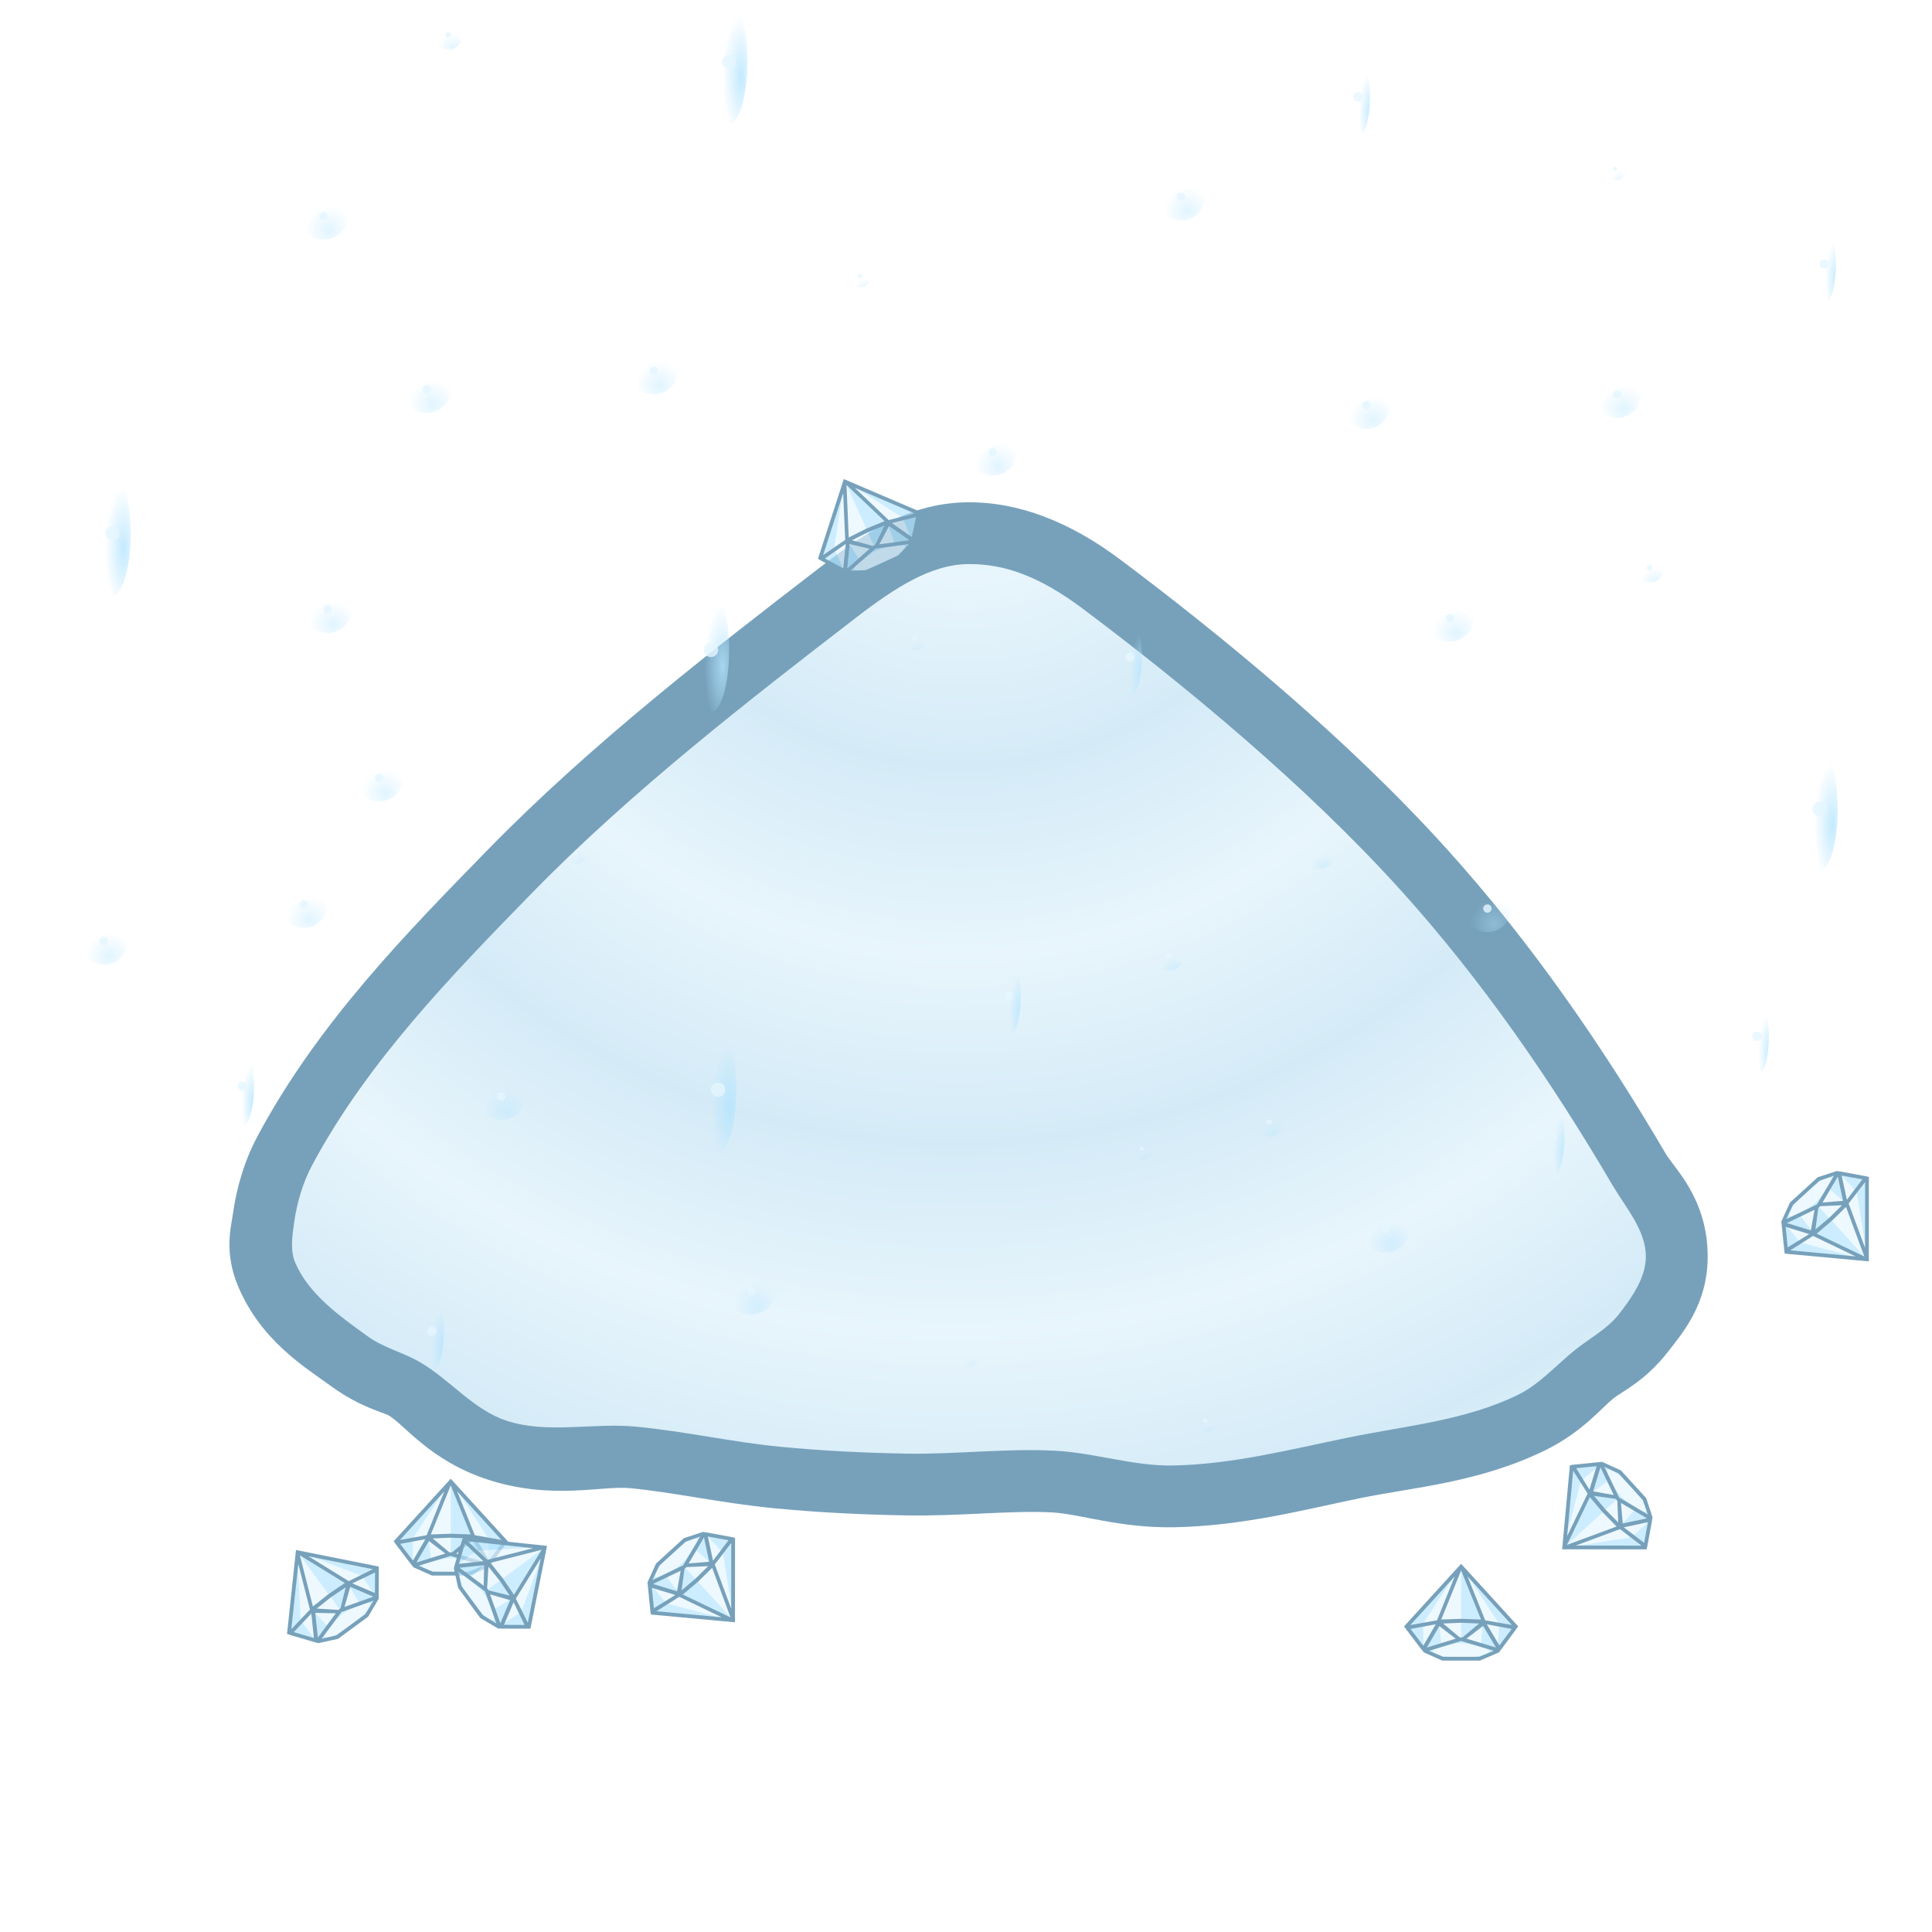 <svg height="500" viewBox="0 0 132.292 132.292" width="500" xmlns="http://www.w3.org/2000/svg" xmlns:xlink="http://www.w3.org/1999/xlink"><filter id="a" color-interpolation-filters="sRGB" height="1.028" width="1.024" x="-.012" y="-.014"><feGaussianBlur stdDeviation="2.301"/></filter><radialGradient id="b" cx="219.913" cy="-77.601" gradientTransform="matrix(-.171 .222 -.219 -.169 234.426 -60.164)" gradientUnits="userSpaceOnUse" r="54.402" spreadMethod="reflect"><stop offset="0" stop-color="#d4ebf7"/><stop offset="1" stop-color="#e8f5fc"/></radialGradient><radialGradient id="c" cx="4601.122" cy="4277.677" gradientTransform="matrix(0 .143 -.145 0 721.244 -581.81)" gradientUnits="userSpaceOnUse" r="11.251" xlink:href="#d"/><linearGradient id="d"><stop offset="0" stop-color="#b3e4ff"/><stop offset=".138" stop-color="#b3e4ff" stop-opacity=".85"/><stop offset="1" stop-color="#b3e4ff" stop-opacity="0"/></linearGradient><radialGradient id="e" cx="4694.348" cy="4395.814" gradientTransform="matrix(0 .143 -.145 0 721.244 -581.81)" gradientUnits="userSpaceOnUse" r="11.251" xlink:href="#d"/><radialGradient id="f" cx="4264.267" cy="4804.985" gradientTransform="matrix(0 .143 -.145 0 721.244 -581.81)" gradientUnits="userSpaceOnUse" r="11.251" xlink:href="#d"/><radialGradient id="g" cx="4253.016" cy="4349.753" gradientTransform="matrix(0 .143 -.145 0 721.244 -581.81)" gradientUnits="userSpaceOnUse" r="11.251" xlink:href="#d"/><radialGradient id="h" cx="4291.935" cy="4509.851" gradientTransform="matrix(0 .143 -.145 0 721.244 -581.81)" gradientUnits="userSpaceOnUse" r="11.251" xlink:href="#d"/><radialGradient id="i" cx="4178.792" cy="4193.676" gradientTransform="matrix(0 .143 -.145 0 721.244 -581.81)" gradientUnits="userSpaceOnUse" r="11.251" xlink:href="#d"/><radialGradient id="j" cx="4508.913" cy="4184.423" gradientTransform="matrix(0 .143 -.145 0 721.244 -581.81)" gradientUnits="userSpaceOnUse" r="11.251" xlink:href="#d"/><radialGradient id="k" cx="4169.539" cy="4599.017" gradientTransform="matrix(0 .143 -.145 0 721.244 -581.81)" gradientUnits="userSpaceOnUse" r="11.251" xlink:href="#d"/><radialGradient id="l" cx="4381.278" cy="4473.039" gradientTransform="matrix(0 .143 -.145 0 721.244 -581.81)" gradientUnits="userSpaceOnUse" r="5.623" xlink:href="#d"/><radialGradient id="m" cx="4207.345" cy="4447.175" gradientTransform="matrix(0 .143 -.145 0 721.244 -581.81)" gradientUnits="userSpaceOnUse" r="5.623" xlink:href="#d"/><radialGradient id="n" cx="4156.027" cy="4803.986" gradientTransform="matrix(0 .143 -.145 0 721.244 -581.81)" gradientUnits="userSpaceOnUse" r="5.623" xlink:href="#d"/><radialGradient id="o" cx="4756.598" cy="4610.267" gradientTransform="matrix(0 .143 -.145 0 721.244 -581.81)" gradientUnits="userSpaceOnUse" r="5.623" xlink:href="#d"/><radialGradient id="p" cx="4724.841" cy="4498.36" gradientTransform="matrix(0 .143 -.145 0 721.244 -581.81)" gradientUnits="userSpaceOnUse" r="5.623" xlink:href="#d"/><radialGradient id="q" cx="4625.987" cy="4580.401" gradientTransform="matrix(0 .143 -.145 0 721.244 -581.81)" gradientUnits="userSpaceOnUse" r="5.623" xlink:href="#d"/><radialGradient id="r" cx="4483.835" cy="4313.198" gradientTransform="matrix(0 .143 -.145 0 721.244 -581.81)" gradientUnits="userSpaceOnUse" r="5.623" xlink:href="#d"/><radialGradient id="s" cx="4664.439" cy="4695.527" gradientTransform="matrix(0 .143 -.145 0 721.244 -581.81)" gradientUnits="userSpaceOnUse" r="11.251" xlink:href="#d"/><radialGradient id="t" cx="4371.572" cy="4725.934" gradientTransform="matrix(0 .143 -.145 0 721.244 -581.81)" gradientUnits="userSpaceOnUse" r="11.251" xlink:href="#d"/><radialGradient id="u" cx="4510.911" cy="4743.723" gradientTransform="matrix(0 .143 -.145 0 721.244 -581.81)" gradientUnits="userSpaceOnUse" r="11.251" xlink:href="#d"/><radialGradient id="v" cx="4269.433" cy="4686.561" gradientTransform="matrix(0 .143 -.145 0 721.244 -581.81)" gradientUnits="userSpaceOnUse" r="11.251" xlink:href="#d"/><radialGradient id="w" cx="4484.833" cy="4664.189" gradientTransform="matrix(0 .143 -.145 0 721.244 -581.81)" gradientUnits="userSpaceOnUse" r="7.146" xlink:href="#d"/><radialGradient id="x" cx="4613.218" cy="4640.497" gradientTransform="matrix(0 .143 -.145 0 721.244 -581.81)" gradientUnits="userSpaceOnUse" r="7.146" xlink:href="#d"/><radialGradient id="y" cx="4091.8" cy="4252.587" gradientTransform="matrix(0 .143 -.145 0 721.244 -581.81)" gradientUnits="userSpaceOnUse" r="7.146" xlink:href="#d"/><radialGradient id="z" cx="4347.426" cy="4820.244" gradientTransform="matrix(0 .143 -.145 0 721.244 -581.81)" gradientUnits="userSpaceOnUse" r="7.146" xlink:href="#d"/><radialGradient id="A" cx="4533.578" cy="4593.169" gradientTransform="matrix(0 .143 -.145 0 721.244 -581.81)" gradientUnits="userSpaceOnUse" r="7.146" xlink:href="#d"/><radialGradient id="B" cx="4448.222" cy="4220.091" gradientTransform="matrix(0 .143 -.145 0 721.244 -581.81)" gradientUnits="userSpaceOnUse" r="11.251" xlink:href="#d"/><radialGradient id="C" cx="4367.481" cy="4195.673" gradientTransform="matrix(0 .143 -.145 0 721.244 -581.81)" gradientUnits="userSpaceOnUse" r="11.251" xlink:href="#d"/><radialGradient id="D" cx="4526.433" cy="4089.869" gradientTransform="matrix(0 .143 -.145 0 721.244 -581.81)" gradientUnits="userSpaceOnUse" r="11.251" xlink:href="#d"/><radialGradient id="E" cx="4261.903" cy="4242.593" gradientTransform="matrix(0 .143 -.145 0 721.244 -581.81)" gradientUnits="userSpaceOnUse" r="11.251" xlink:href="#d"/><radialGradient id="F" cx="16633.223" cy="4517.602" gradientTransform="matrix(0 .041 -.145 0 721.244 -619.225)" gradientUnits="userSpaceOnUse" r="19.242" xlink:href="#d"/><radialGradient id="G" cx="-15595.086" cy="5031.646" gradientTransform="matrix(.042 0 0 .143 720.775 -650.173)" gradientUnits="userSpaceOnUse" r="19.242" xlink:href="#d"/><radialGradient id="H" cx="16323.169" cy="4900.55" gradientTransform="matrix(0 .041 -.145 0 721.244 -619.225)" gradientUnits="userSpaceOnUse" r="29.733" xlink:href="#d"/><radialGradient id="I" cx="-16917.998" cy="4941.895" gradientTransform="matrix(.042 0 0 .143 720.775 -650.173)" gradientUnits="userSpaceOnUse" r="29.733" xlink:href="#d"/><radialGradient id="J" cx="16788.486" cy="4380.138" gradientTransform="matrix(0 .041 -.145 0 721.244 -619.225)" gradientUnits="userSpaceOnUse" r="29.733" xlink:href="#d"/><radialGradient id="K" cx="-15120.208" cy="5076.591" gradientTransform="matrix(.042 0 0 .143 720.775 -650.173)" gradientUnits="userSpaceOnUse" r="29.733" xlink:href="#d"/><radialGradient id="L" cx="15052.254" cy="4385.373" gradientTransform="matrix(0 .041 -.145 0 721.244 -617.847)" gradientUnits="userSpaceOnUse" r="29.733" xlink:href="#d"/><radialGradient id="M" cx="-15138.295" cy="4573.998" gradientTransform="matrix(.042 0 0 .143 720.775 -648.795)" gradientUnits="userSpaceOnUse" r="29.733" xlink:href="#d"/><radialGradient id="N" cx="16060.047" cy="4376.767" gradientTransform="matrix(0 .041 -.145 0 721.244 -619.225)" gradientUnits="userSpaceOnUse" r="29.733" xlink:href="#d"/><radialGradient id="O" cx="-15108.562" cy="4865.727" gradientTransform="matrix(.042 0 0 .143 720.775 -650.173)" gradientUnits="userSpaceOnUse" r="29.733" xlink:href="#d"/><radialGradient id="P" cx="15866.068" cy="4081.262" gradientTransform="matrix(0 .041 -.145 0 719.399 -619.225)" gradientUnits="userSpaceOnUse" r="29.733" xlink:href="#d"/><radialGradient id="Q" cx="-14087.729" cy="4809.576" gradientTransform="matrix(.042 0 0 .143 718.93 -650.173)" gradientUnits="userSpaceOnUse" r="29.733" xlink:href="#d"/><radialGradient id="R" cx="15420.522" cy="4902.732" gradientTransform="matrix(0 .041 -.145 0 721.244 -619.225)" gradientUnits="userSpaceOnUse" r="19.242" xlink:href="#d"/><radialGradient id="S" cx="-16925.533" cy="4680.602" gradientTransform="matrix(.042 0 0 .143 720.775 -650.173)" gradientUnits="userSpaceOnUse" r="19.242" xlink:href="#d"/><radialGradient id="T" cx="16866.557" cy="4774.492" gradientTransform="matrix(0 .041 -.145 0 721.244 -619.225)" gradientUnits="userSpaceOnUse" r="19.242" xlink:href="#d"/><radialGradient id="U" cx="-16482.523" cy="5099.191" gradientTransform="matrix(.042 0 0 .143 720.775 -650.173)" gradientUnits="userSpaceOnUse" r="19.242" xlink:href="#d"/><radialGradient id="V" cx="16071.692" cy="4574.778" gradientTransform="matrix(0 .041 -.145 0 721.244 -619.225)" gradientUnits="userSpaceOnUse" r="19.242" xlink:href="#d"/><radialGradient id="W" cx="-15792.604" cy="4869.099" gradientTransform="matrix(.042 0 0 .143 720.775 -650.173)" gradientUnits="userSpaceOnUse" r="19.242" xlink:href="#d"/><radialGradient id="X" cx="16699.693" cy="4871.098" gradientTransform="matrix(0 .041 -.145 0 721.244 -619.225)" gradientUnits="userSpaceOnUse" r="19.242" xlink:href="#d"/><radialGradient id="Y" cx="-16816.252" cy="5050.889" gradientTransform="matrix(.042 0 0 .143 720.775 -650.173)" gradientUnits="userSpaceOnUse" r="19.242" xlink:href="#d"/><radialGradient id="Z" cx="17188.609" cy="4244.961" gradientTransform="matrix(0 .041 -.145 0 721.244 -619.225)" gradientUnits="userSpaceOnUse" r="19.242" xlink:href="#d"/><radialGradient id="aa" cx="-14653.234" cy="5192.417" gradientTransform="matrix(.042 0 0 .143 720.775 -650.173)" gradientUnits="userSpaceOnUse" r="19.242" xlink:href="#d"/><radialGradient id="ab" cx="15143.32" cy="4682.585" gradientTransform="matrix(0 .041 -.145 0 721.244 -619.225)" gradientUnits="userSpaceOnUse" r="19.242" xlink:href="#d"/><radialGradient id="ac" cx="-16165.027" cy="4600.359" gradientTransform="matrix(.042 0 0 .143 720.775 -650.173)" gradientUnits="userSpaceOnUse" r="19.242" xlink:href="#d"/><radialGradient id="ad" cx="16783.117" cy="4155.252" gradientTransform="matrix(0 .041 -.145 0 721.244 -619.225)" gradientUnits="userSpaceOnUse" r="19.242" xlink:href="#d"/><radialGradient id="ae" cx="-14343.332" cy="5075.037" gradientTransform="matrix(.042 0 0 .143 720.775 -650.173)" gradientUnits="userSpaceOnUse" r="19.242" xlink:href="#d"/><g><g stroke="none" stroke-width="1.174" transform="matrix(.852 0 0 .851 -116.029 25.119)"><path d="m213.885 10.9c-4.936.071-8.555 2.735-11.939 5.346v-.002c-8.5 6.555-18.256 14.098-26.545 22.6-6.546 6.714-13.611 13.906-18.48 22.982-1.107 2.064-1.728 4.238-2.023 6.361-.14 1.004-.733 3.084.441 5.842 1.843 4.325 5.289 6.421 7.496 8.018 2.338 1.691 4.123 2.059 4.596 2.334 1.239.722 3.303 3.608 7.871 5.127 5.127 1.705 9.232.506 11.471.713 3.484.322 7.343 1.208 11.697 1.627 3.52.339 7.03.508 10.512.568 4.466.077 8.391-.418 11.768-.238 2.201.117 5.404 1.262 9.734 1.193 5.558-.089 10.541-1.423 15.045-2.348 4.219-.866 9.536-1.236 14.863-3.857 2.952-1.453 4.464-3.362 5.482-4.18.662-.531 2.536-1.379 4.363-3.734 1.158-1.493 3.198-3.824 3.191-7.689-.009-4.641-2.683-7.072-3.369-8.244-5.04-8.603-10.795-16.981-17.602-24.529-7.979-8.849-17.949-17.055-26.242-23.285-4.025-3.024-8.183-4.663-12.33-4.604zm.145 9.941c1.729-.025 3.265.397 6.213 2.611 7.989 6.002 17.574 13.947 24.83 21.994 6.221 6.899 11.613 14.715 16.406 22.896 1.45 2.475 2.007 3.654 2.006 3.238-.001-.461-.177.379-1.105 1.576-.046.06-1.011.692-2.732 2.074-2.002 1.607-3.123 2.754-3.646 3.012-3.104 1.528-7.485 2.016-12.471 3.039-4.837.993-9.229 2.083-13.205 2.146-1.978.032-4.947-.963-9.047-1.182-4.579-.244-8.626.285-12.125.225-3.274-.057-6.525-.215-9.73-.523-3.495-.337-7.366-1.227-11.734-1.631-4.646-.43-7.815.231-9.248-.246-.735-.244-2.414-2.193-6.004-4.283-2.215-1.29-3.589-1.667-3.771-1.799-2.114-1.529-3.49-2.802-3.969-3.611-.001-.154-.015-.364.049-.82.157-1.128.493-2.202.938-3.031 3.988-7.434 10.304-14.041 16.838-20.742 7.609-7.805 17.015-15.124 25.498-21.666h.002c2.983-2.301 5.069-3.264 6.01-3.277z" fill="#77a1bb"/><path d="m265.769 65.831c-4.917-8.392-10.491-16.489-17.005-23.712-7.618-8.448-17.394-16.523-25.535-22.64-3.486-2.619-6.334-3.65-9.272-3.608-2.938.042-5.791 1.855-8.975 4.311-8.492 6.549-18.072 13.979-26.021 22.133-6.54 6.708-13.232 13.607-17.66 21.863-.776 1.446-1.254 3.071-1.48 4.696-.148 1.06-.328 2.224.091 3.208 1.088 2.553 3.589 4.31 5.838 5.937 1.26.912 2.84 1.284 4.184 2.067 2.414 1.406 4.286 3.823 6.937 4.705 3.28 1.091 6.918.161 10.36.48 3.926.363 7.791 1.251 11.716 1.629 3.363.324 6.742.488 10.12.546 3.983.069 7.97-.443 11.948-.232 3.15.168 6.235 1.238 9.39 1.188 4.767-.076 9.455-1.288 14.125-2.247 4.603-.945 9.452-1.374 13.667-3.448 1.738-.855 3.053-2.384 4.564-3.597 1.192-.957 2.612-1.696 3.549-2.903 1.043-1.345 2.152-2.931 2.148-4.633-.004-2.113-1.619-3.918-2.688-5.741z" fill="url(#b)"/></g><g id="af" transform="matrix(.265 0 0 .265 132.306 -18.069)"><g opacity=".67"><g transform="matrix(-1 0 0 1 125.269 23.305)"><path d="m-124.749 213.623-92.685-4.017h-.001-.001l92.686 238.823" fill="#e5f6ff" stroke-width="32"/><path d="m-124.75 448.429-92.685-238.823-139.663-19.455z" fill="#e5f6ff" stroke-width="32"/><path d="m-280.176 86.559-76.922 103.592 139.663 19.455z" fill="#e5f6ff" stroke-width="32"/><path d="m-124.749 133.252-92.687 76.354 92.686 4.017" fill="#e5f6ff" stroke-width="32"/><path d="m-217.436 209.606 92.687-76.354-155.427-46.693z" fill="#e5f6ff" stroke-width="32"/></g><path d="m250.017 236.928-92.685-4.017h-.001-.001l92.686 238.823" fill="#e5f6ff" stroke-width="32"/><path d="m250.016 471.735-92.685-238.823-139.663-19.455z" fill="#e5f6ff" stroke-width="32"/><path d="m94.59 109.865-76.922 103.592 139.663 19.455z" fill="#e5f6ff" stroke-width="32"/><path d="m250.018 156.557-92.687 76.354 92.686 4.017" fill="#e5f6ff" stroke-width="32"/><path d="m157.331 232.911 92.687-76.354-155.427-46.693z" fill="#e5f6ff" stroke-width="32"/><path d="m405.445 109.865-155.427 46.692-155.428-46.692 82.149-33.574 155.392 0z" fill="#e5f6ff" stroke-width="32"/><g filter="url(#a)" transform="translate(0 23.305)"><path d="m157.33 209.606 92.686 238.823.001-234.806-92.685-4.017" fill="#b3e4ff" stroke-width="32"/><path d="m94.59 86.559-76.922 103.592 71.261 9.767z" fill="#b3e4ff" stroke-width="32"/><path d="m410.667 188.948 53.297-9.895-53.829-70.707" fill="#b3e4ff" stroke-width="32"/><path d="m342.211 191.081 52.819-90.609-61.102 18.732z" fill="#b3e4ff" stroke-width="32"/><path d="m166.623 108.199-72.033-21.64 62.741 123.047z" fill="#b3e4ff" stroke-width="32"/><path d="m250.016 447.239 228.87-251.369-70.413 9.895z" fill="#b3e4ff" stroke-width="32"/><path d="m88.929 199.918-71.261-9.767 232.348 258.278z" fill="#b3e4ff" stroke-width="32"/><path d="m281.828 60.985c18.85.987 38.373.057 56.316 5.913 12.051 3.933 32.881 12.749 32.881 19.105 0 3.106-8.843 6.922-13.871 9.32-7.877 3.756-16.554 5.59-25.023 7.696-27.045 6.727-54.245 15.683-82.114 15.724-28.287.042-56.419-8.388-83.395-15.715 0 0-12.445-2.925-18.262-5.486-6.873-3.026-19.352-7.635-19.352-11.539 0-6.356 22.831-15.37 35.845-19.105 27.352-7.85 58.607-5.882 85.163-5.912 0 0 21.222-.556 31.811-.001zm-105.089-8-82.149 33.574 155.427 46.693 155.427-46.693-73.313-33.574z" fill="#b3e4ff" stroke-width="32"/><path d="m250.018 133.252-92.687 76.354 92.686 4.017z" fill="#b3e4ff" opacity="1" stroke-width="32"/></g></g><path d="m170.666 68.29-81.199 34.865-9.842 13.441-61.832 83.271-9.445 13.588 202.625 222.07 39.045 42.793 39.045-42.793 202.59-222.035-9.469-13.615-63.994-84.059-10.338-12.707-77.9-34.82zm3.105 16h152.492l59.779 25.506-113.217 34.711-22.809 6.879-22.809-6.852-115.641-34.74zm-71.27 39.486 124.707 37.465-70.312 54.1zm292.529 0-52.82 90.609-69.385-53.145zm15.104 7.875 53.828 70.705-106.594 19.791zm-322.26.674 53.102 89.822-105.104-19.791zm167.838 34.163 70.551 58.949-76.246 3.082-76.246-3.082 70.642-59.027zm209.096 52.685-187.564 205.57 74.893-185.777zm-429.582.002 112.67 19.789 74.896 185.779zm130.557 23.08h.002l84.232 3.082 84.232-3.082-84.234 208.08z" fill="#77a1bb"/></g><g stroke-width="16.516"><use transform="matrix(.041 .045 -.045 .041 103.715 92.696)" xlink:href="#af"/><use transform="matrix(-.061 0 0 -.061 42.976 107.884)" xlink:href="#af"/><use transform="matrix(-.061 0 0 -.061 112.161 113.71)" xlink:href="#af"/><use transform="matrix(-.055 .025 -.025 -.055 71.416 33.815)" xlink:href="#af"/><use transform="matrix(-.036 -.049 .049 -.036 39.279 119.495)" xlink:href="#af"/><use transform="matrix(-.049 .036 -.036 -.049 33.909 104.311)" xlink:href="#af"/><use transform="matrix(.045 -.041 .041 .045 36.935 114.336)" xlink:href="#af"/><use transform="matrix(.045 -.041 .041 .045 114.574 89.623)" xlink:href="#af"/></g><g stroke-width=".096" transform="matrix(-1 0 0 1 135.695 0)"><ellipse cx="101.373" cy="75.09" fill="url(#c)" opacity=".4" rx="1.637" ry="1.613"/><ellipse cx="101.373" cy="75.09" fill="#e5f6ff" opacity=".8" rx=".29" ry=".286"/><ellipse cx="84.259" cy="88.411" fill="url(#e)" opacity=".4" rx="1.637" ry="1.613"/><ellipse cx="84.259" cy="88.411" fill="#e5f6ff" opacity=".8" rx=".29" ry=".286"/><ellipse cx="24.963" cy="27.005" fill="url(#f)" opacity=".4" rx="1.637" ry="1.613"/><ellipse cx="24.963" cy="27.005" fill="#e5f6ff" opacity=".8" rx=".29" ry=".286"/><ellipse cx="90.925" cy="25.392" fill="url(#g)" opacity=".4" rx="1.637" ry="1.613"/><ellipse cx="90.925" cy="25.392" fill="#e5f6ff" opacity=".8" rx=".29" ry=".286"/><ellipse cx="67.725" cy="30.96" fill="url(#h)" opacity=".4" rx="1.637" ry="1.613"/><ellipse cx="67.725" cy="30.96" fill="#e5f6ff" opacity=".8" rx=".29" ry=".286"/><ellipse cx="113.545" cy="14.798" fill="url(#i)" opacity=".4" rx="1.637" ry="1.613"/><ellipse cx="113.545" cy="14.798" fill="#e5f6ff" opacity=".8" rx=".29" ry=".286"/><ellipse cx="114.893" cy="61.927" fill="url(#j)" opacity=".4" rx="1.637" ry="1.613"/><ellipse cx="114.893" cy="61.927" fill="#e5f6ff" opacity=".8" rx=".29" ry=".286"/><ellipse cx="54.814" cy="13.485" fill="url(#k)" opacity=".4" rx="1.637" ry="1.613"/><ellipse cx="54.814" cy="13.485" fill="#e5f6ff" opacity=".8" rx=".29" ry=".286"/><ellipse cx="73.058" cy="43.709" fill="url(#l)" opacity=".4" rx=".811" ry=".8"/><ellipse cx="73.058" cy="43.709" fill="#e5f6ff" opacity=".8" rx=".145" ry=".143"/><ellipse cx="76.811" cy="18.881" fill="url(#m)" opacity=".4" rx=".811" ry=".8"/><ellipse cx="76.811" cy="18.881" fill="#e5f6ff" opacity=".8" rx=".145" ry=".143"/><ellipse cx="25.108" cy="11.557" fill="url(#n)" opacity=".4" rx=".811" ry=".8"/><ellipse cx="25.108" cy="11.557" fill="#e5f6ff" opacity=".8" rx=".145" ry=".143"/><ellipse cx="53.177" cy="97.291" fill="url(#o)" opacity=".4" rx=".811" ry=".8"/><ellipse cx="53.177" cy="97.291" fill="#e5f6ff" opacity=".8" rx=".145" ry=".143"/><ellipse cx="69.392" cy="92.765" fill="url(#p)" opacity=".4" rx=".811" ry=".8"/><ellipse cx="69.392" cy="92.765" fill="#e5f6ff" opacity=".8" rx=".145" ry=".143"/><ellipse cx="57.509" cy="78.645" fill="url(#q)" opacity=".4" rx=".811" ry=".8"/><ellipse cx="57.509" cy="78.645" fill="#e5f6ff" opacity=".8" rx=".145" ry=".143"/><ellipse cx="96.229" cy="58.358" fill="url(#r)" opacity=".4" rx=".811" ry=".8"/><ellipse cx="96.229" cy="58.358" fill="#e5f6ff" opacity=".8" rx=".145" ry=".143"/><ellipse cx="40.816" cy="84.142" fill="url(#s)" opacity=".4" rx="1.637" ry="1.613"/><ellipse cx="40.816" cy="84.142" fill="#e5f6ff" opacity=".8" rx=".29" ry=".286"/><ellipse cx="36.411" cy="42.324" fill="url(#t)" opacity=".4" rx="1.637" ry="1.613"/><ellipse cx="36.411" cy="42.324" fill="#e5f6ff" opacity=".8" rx=".29" ry=".286"/><ellipse cx="33.846" cy="62.212" fill="url(#u)" opacity=".4" rx="1.637" ry="1.613"/><ellipse cx="33.846" cy="62.212" fill="#e5f6ff" opacity=".8" rx=".29" ry=".286"/><ellipse cx="42.12" cy="27.748" fill="url(#v)" opacity=".4" rx="1.637" ry="1.613"/><ellipse cx="42.12" cy="27.748" fill="#e5f6ff" opacity=".8" rx=".29" ry=".286"/><ellipse cx="45.366" cy="58.5" fill="url(#w)" opacity=".4" rx="1.029" ry="1.014"/><ellipse cx="45.366" cy="58.5" fill="#e5f6ff" opacity=".8" rx=".188" ry=".186"/><ellipse cx="48.8" cy="76.818" fill="url(#x)" opacity=".4" rx="1.029" ry="1.014"/><ellipse cx="48.8" cy="76.818" fill="#e5f6ff" opacity=".8" rx=".188" ry=".186"/><ellipse cx="105.01" cy="2.377" fill="url(#y)" opacity=".4" rx="1.029" ry="1.014"/><ellipse cx="105.01" cy="2.377" fill="#e5f6ff" opacity=".8" rx=".188" ry=".186"/><ellipse cx="22.746" cy="38.869" fill="url(#z)" opacity=".4" rx="1.029" ry="1.014"/><ellipse cx="22.746" cy="38.869" fill="#e5f6ff" opacity=".8" rx=".188" ry=".186"/><ellipse cx="55.654" cy="65.453" fill="url(#A)" opacity=".4" rx="1.029" ry="1.014"/><ellipse cx="55.654" cy="65.453" fill="#e5f6ff" opacity=".8" rx=".188" ry=".186"/><ellipse cx="109.72" cy="53.261" fill="url(#B)" opacity=".4" rx="1.637" ry="1.613"/><ellipse cx="109.72" cy="53.261" fill="#e5f6ff" opacity=".8" rx=".29" ry=".286"/><ellipse cx="113.256" cy="41.739" fill="url(#C)" opacity=".4" rx="1.637" ry="1.613"/><ellipse cx="113.256" cy="41.739" fill="#e5f6ff" opacity=".8" rx=".29" ry=".286"/><ellipse cx="128.587" cy="64.44" fill="url(#D)" opacity=".4" rx="1.637" ry="1.613"/><ellipse cx="128.587" cy="64.44" fill="#e5f6ff" opacity=".8" rx=".29" ry=".286"/><ellipse cx="106.459" cy="26.662" fill="url(#E)" opacity=".4" rx="1.637" ry="1.613"/><ellipse cx="106.459" cy="26.662" fill="#e5f6ff" opacity=".8" rx=".29" ry=".286"/><ellipse cx="66.61" cy="68.195" fill="url(#F)" opacity=".8" rx="2.782" ry=".8"/><ellipse cx="66.61" cy="68.195" fill="url(#G)" opacity=".8" rx=".811" ry="2.741"/><ellipse cx="66.61" cy="68.195" fill="#e5f6ff" opacity=".8" rx=".319" ry=".314"/><ellipse cx="11.11" cy="55.388" fill="url(#H)" opacity=".8" rx="4.304" ry="1.228"/><ellipse cx="11.11" cy="55.388" fill="url(#I)" opacity=".8" rx="1.246" ry="4.24"/><ellipse cx="11.11" cy="55.388" fill="#e5f6ff" opacity=".8" rx=".493" ry=".485"/><ellipse cx="86.52" cy="74.619" fill="url(#J)" opacity=".8" rx="4.304" ry="1.228"/><ellipse cx="86.52" cy="74.619" fill="url(#K)" opacity=".8" rx="1.246" ry="4.24"/><ellipse cx="86.52" cy="74.619" fill="#e5f6ff" opacity=".8" rx=".493" ry=".485"/><ellipse cx="85.766" cy="4.24" fill="url(#L)" opacity=".8" rx="4.304" ry="1.228"/><ellipse cx="85.766" cy="4.24" fill="url(#M)" opacity=".8" rx="1.246" ry="4.24"/><ellipse cx="85.766" cy="4.24" fill="#e5f6ff" opacity=".8" rx=".493" ry=".485"/><ellipse cx="87.013" cy="44.509" fill="url(#N)" opacity=".8" rx="4.304" ry="1.228"/><ellipse cx="87.013" cy="44.509" fill="url(#O)" opacity=".8" rx="1.246" ry="4.24"/><ellipse cx="87.013" cy="44.509" fill="#e5f6ff" opacity=".8" rx=".493" ry=".485"/><ellipse cx="127.988" cy="36.499" fill="url(#P)" opacity=".8" rx="4.304" ry="1.228"/><ellipse cx="127.988" cy="36.499" fill="url(#Q)" opacity=".8" rx="1.246" ry="4.24"/><ellipse cx="127.988" cy="36.499" fill="#e5f6ff" opacity=".8" rx=".493" ry=".485"/><ellipse cx="10.791" cy="18.082" fill="url(#R)" opacity=".8" rx="2.782" ry=".8"/><ellipse cx="10.791" cy="18.082" fill="url(#S)" opacity=".8" rx=".811" ry="2.741"/><ellipse cx="10.791" cy="18.082" fill="#e5f6ff" opacity=".8" rx=".319" ry=".314"/><ellipse cx="29.383" cy="77.846" fill="url(#T)" opacity=".8" rx="2.782" ry=".8"/><ellipse cx="29.383" cy="77.846" fill="url(#U)" opacity=".8" rx=".811" ry="2.741"/><ellipse cx="29.383" cy="77.846" fill="#e5f6ff" opacity=".8" rx=".319" ry=".314"/><ellipse cx="58.321" cy="44.994" fill="url(#V)" opacity=".8" rx="2.782" ry=".8"/><ellipse cx="58.321" cy="44.994" fill="url(#W)" opacity=".8" rx=".811" ry="2.741"/><ellipse cx="58.321" cy="44.994" fill="#e5f6ff" opacity=".8" rx=".319" ry=".314"/><ellipse cx="15.384" cy="70.95" fill="url(#X)" opacity=".8" rx="2.782" ry=".8"/><ellipse cx="15.384" cy="70.95" fill="url(#Y)" opacity=".8" rx=".811" ry="2.741"/><ellipse cx="15.384" cy="70.95" fill="#e5f6ff" opacity=".8" rx=".319" ry=".314"/><ellipse cx="106.112" cy="91.152" fill="url(#Z)" opacity=".8" rx="2.782" ry=".8"/><ellipse cx="106.112" cy="91.152" fill="url(#aa)" opacity=".8" rx=".811" ry="2.741"/><ellipse cx="106.112" cy="91.152" fill="#e5f6ff" opacity=".8" rx=".319" ry=".314"/><ellipse cx="42.7" cy="6.632" fill="url(#ab)" opacity=".8" rx="2.782" ry=".8"/><ellipse cx="42.7" cy="6.632" fill="url(#ac)" opacity=".8" rx=".811" ry="2.741"/><ellipse cx="42.7" cy="6.632" fill="#e5f6ff" opacity=".8" rx=".319" ry=".314"/><ellipse cx="119.11" cy="74.391" fill="url(#ad)" opacity=".8" rx="2.782" ry=".8"/><ellipse cx="119.11" cy="74.391" fill="url(#ae)" opacity=".8" rx=".811" ry="2.741"/><ellipse cx="119.11" cy="74.391" fill="#e5f6ff" opacity=".8" rx=".319" ry=".314"/></g></g></svg>